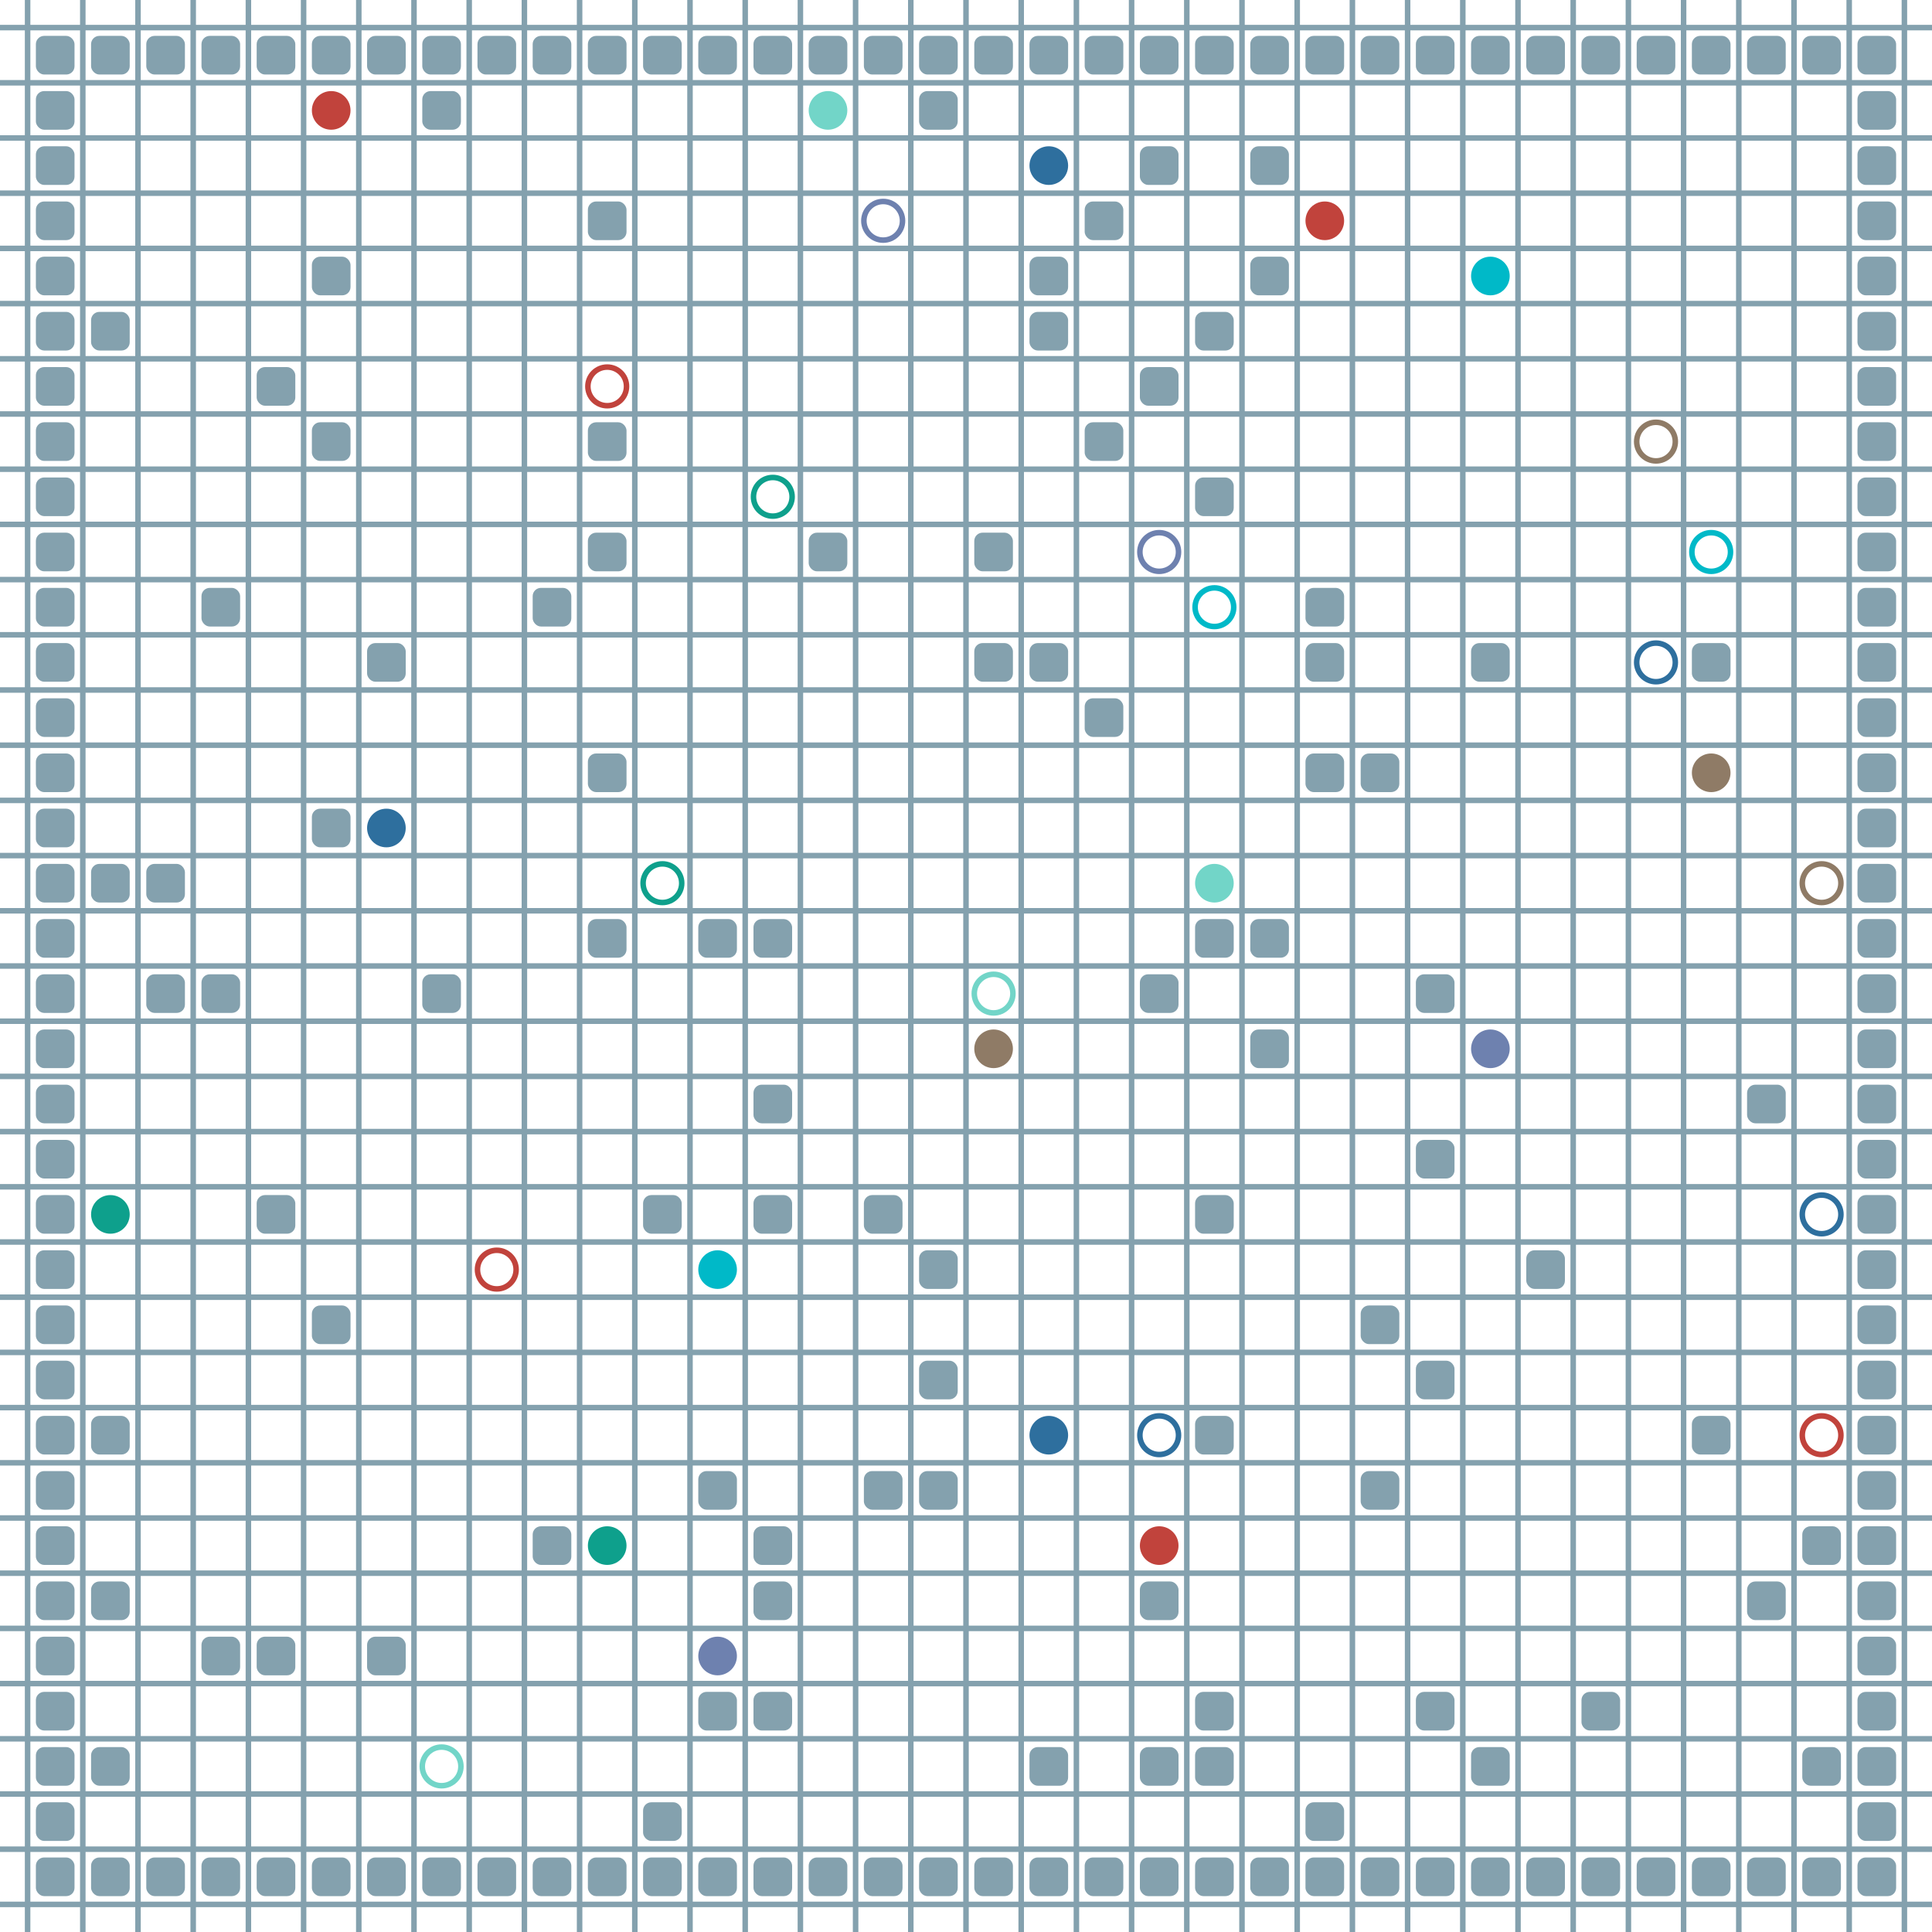 <?xml version="1.0" encoding="UTF-8"?>
        <svg xmlns="http://www.w3.org/2000/svg" xmlns:xlink="http://www.w3.org/1999/xlink"
             width="512" height="512" viewBox="0 -3500 3500 3500">
<defs>

        <rect id="obstacle" width="70" height="70" fill="#84A1AE" rx="15"/>
        <style>
        .line {stroke: #84A1AE; stroke-width: 10;}
        .agent {r: 35;}
        .target {fill: none; stroke-width: 10; r: 35;}
        </style>
        
</defs>

<line class="line" x1="-50.0" x2="-50.0" y1="0" y2="-3500" />
<line class="line" x1="50.0" x2="50.0" y1="0" y2="-3500" />
<line class="line" x1="150.0" x2="150.0" y1="0" y2="-3500" />
<line class="line" x1="250.0" x2="250.0" y1="0" y2="-3500" />
<line class="line" x1="350.0" x2="350.0" y1="0" y2="-3500" />
<line class="line" x1="450.0" x2="450.0" y1="0" y2="-3500" />
<line class="line" x1="550.0" x2="550.0" y1="0" y2="-3500" />
<line class="line" x1="650.0" x2="650.0" y1="0" y2="-3500" />
<line class="line" x1="750.0" x2="750.0" y1="0" y2="-3500" />
<line class="line" x1="850.0" x2="850.0" y1="0" y2="-3500" />
<line class="line" x1="950.0" x2="950.0" y1="0" y2="-3500" />
<line class="line" x1="1050.0" x2="1050.0" y1="0" y2="-3500" />
<line class="line" x1="1150.0" x2="1150.0" y1="0" y2="-3500" />
<line class="line" x1="1250.0" x2="1250.0" y1="0" y2="-3500" />
<line class="line" x1="1350.0" x2="1350.0" y1="0" y2="-3500" />
<line class="line" x1="1450.0" x2="1450.0" y1="0" y2="-3500" />
<line class="line" x1="1550.0" x2="1550.0" y1="0" y2="-3500" />
<line class="line" x1="1650.0" x2="1650.0" y1="0" y2="-3500" />
<line class="line" x1="1750.0" x2="1750.0" y1="0" y2="-3500" />
<line class="line" x1="1850.0" x2="1850.0" y1="0" y2="-3500" />
<line class="line" x1="1950.0" x2="1950.0" y1="0" y2="-3500" />
<line class="line" x1="2050.0" x2="2050.0" y1="0" y2="-3500" />
<line class="line" x1="2150.0" x2="2150.0" y1="0" y2="-3500" />
<line class="line" x1="2250.0" x2="2250.0" y1="0" y2="-3500" />
<line class="line" x1="2350.0" x2="2350.0" y1="0" y2="-3500" />
<line class="line" x1="2450.0" x2="2450.0" y1="0" y2="-3500" />
<line class="line" x1="2550.0" x2="2550.0" y1="0" y2="-3500" />
<line class="line" x1="2650.0" x2="2650.0" y1="0" y2="-3500" />
<line class="line" x1="2750.0" x2="2750.0" y1="0" y2="-3500" />
<line class="line" x1="2850.0" x2="2850.0" y1="0" y2="-3500" />
<line class="line" x1="2950.0" x2="2950.0" y1="0" y2="-3500" />
<line class="line" x1="3050.0" x2="3050.0" y1="0" y2="-3500" />
<line class="line" x1="3150.0" x2="3150.0" y1="0" y2="-3500" />
<line class="line" x1="3250.0" x2="3250.0" y1="0" y2="-3500" />
<line class="line" x1="3350.0" x2="3350.0" y1="0" y2="-3500" />
<line class="line" x1="3450.0" x2="3450.0" y1="0" y2="-3500" />
<line class="line" x1="0" x2="3500" y1="50.0" y2="50.0" />
<line class="line" x1="0" x2="3500" y1="-50.0" y2="-50.0" />
<line class="line" x1="0" x2="3500" y1="-150.0" y2="-150.0" />
<line class="line" x1="0" x2="3500" y1="-250.0" y2="-250.0" />
<line class="line" x1="0" x2="3500" y1="-350.0" y2="-350.0" />
<line class="line" x1="0" x2="3500" y1="-450.0" y2="-450.0" />
<line class="line" x1="0" x2="3500" y1="-550.0" y2="-550.0" />
<line class="line" x1="0" x2="3500" y1="-650.0" y2="-650.0" />
<line class="line" x1="0" x2="3500" y1="-750.0" y2="-750.0" />
<line class="line" x1="0" x2="3500" y1="-850.0" y2="-850.0" />
<line class="line" x1="0" x2="3500" y1="-950.0" y2="-950.0" />
<line class="line" x1="0" x2="3500" y1="-1050.0" y2="-1050.0" />
<line class="line" x1="0" x2="3500" y1="-1150.0" y2="-1150.0" />
<line class="line" x1="0" x2="3500" y1="-1250.0" y2="-1250.0" />
<line class="line" x1="0" x2="3500" y1="-1350.0" y2="-1350.0" />
<line class="line" x1="0" x2="3500" y1="-1450.0" y2="-1450.0" />
<line class="line" x1="0" x2="3500" y1="-1550.0" y2="-1550.0" />
<line class="line" x1="0" x2="3500" y1="-1650.0" y2="-1650.0" />
<line class="line" x1="0" x2="3500" y1="-1750.0" y2="-1750.0" />
<line class="line" x1="0" x2="3500" y1="-1850.0" y2="-1850.0" />
<line class="line" x1="0" x2="3500" y1="-1950.0" y2="-1950.0" />
<line class="line" x1="0" x2="3500" y1="-2050.0" y2="-2050.0" />
<line class="line" x1="0" x2="3500" y1="-2150.0" y2="-2150.0" />
<line class="line" x1="0" x2="3500" y1="-2250.0" y2="-2250.0" />
<line class="line" x1="0" x2="3500" y1="-2350.0" y2="-2350.0" />
<line class="line" x1="0" x2="3500" y1="-2450.0" y2="-2450.0" />
<line class="line" x1="0" x2="3500" y1="-2550.0" y2="-2550.0" />
<line class="line" x1="0" x2="3500" y1="-2650.0" y2="-2650.0" />
<line class="line" x1="0" x2="3500" y1="-2750.0" y2="-2750.0" />
<line class="line" x1="0" x2="3500" y1="-2850.0" y2="-2850.0" />
<line class="line" x1="0" x2="3500" y1="-2950.0" y2="-2950.0" />
<line class="line" x1="0" x2="3500" y1="-3050.0" y2="-3050.0" />
<line class="line" x1="0" x2="3500" y1="-3150.0" y2="-3150.0" />
<line class="line" x1="0" x2="3500" y1="-3250.0" y2="-3250.0" />
<line class="line" x1="0" x2="3500" y1="-3350.0" y2="-3350.0" />
<line class="line" x1="0" x2="3500" y1="-3450.0" y2="-3450.0" />
<use href="#obstacle" x="65" y="-135" />
<use href="#obstacle" x="65" y="-235" />
<use href="#obstacle" x="65" y="-335" />
<use href="#obstacle" x="65" y="-435" />
<use href="#obstacle" x="65" y="-535" />
<use href="#obstacle" x="65" y="-635" />
<use href="#obstacle" x="65" y="-735" />
<use href="#obstacle" x="65" y="-835" />
<use href="#obstacle" x="65" y="-935" />
<use href="#obstacle" x="65" y="-1035" />
<use href="#obstacle" x="65" y="-1135" />
<use href="#obstacle" x="65" y="-1235" />
<use href="#obstacle" x="65" y="-1335" />
<use href="#obstacle" x="65" y="-1435" />
<use href="#obstacle" x="65" y="-1535" />
<use href="#obstacle" x="65" y="-1635" />
<use href="#obstacle" x="65" y="-1735" />
<use href="#obstacle" x="65" y="-1835" />
<use href="#obstacle" x="65" y="-1935" />
<use href="#obstacle" x="65" y="-2035" />
<use href="#obstacle" x="65" y="-2135" />
<use href="#obstacle" x="65" y="-2235" />
<use href="#obstacle" x="65" y="-2335" />
<use href="#obstacle" x="65" y="-2435" />
<use href="#obstacle" x="65" y="-2535" />
<use href="#obstacle" x="65" y="-2635" />
<use href="#obstacle" x="65" y="-2735" />
<use href="#obstacle" x="65" y="-2835" />
<use href="#obstacle" x="65" y="-2935" />
<use href="#obstacle" x="65" y="-3035" />
<use href="#obstacle" x="65" y="-3135" />
<use href="#obstacle" x="65" y="-3235" />
<use href="#obstacle" x="65" y="-3335" />
<use href="#obstacle" x="65" y="-3435" />
<use href="#obstacle" x="165" y="-135" />
<use href="#obstacle" x="165" y="-335" />
<use href="#obstacle" x="165" y="-635" />
<use href="#obstacle" x="165" y="-935" />
<use href="#obstacle" x="165" y="-1935" />
<use href="#obstacle" x="165" y="-2935" />
<use href="#obstacle" x="165" y="-3435" />
<use href="#obstacle" x="265" y="-135" />
<use href="#obstacle" x="265" y="-1735" />
<use href="#obstacle" x="265" y="-1935" />
<use href="#obstacle" x="265" y="-3435" />
<use href="#obstacle" x="365" y="-135" />
<use href="#obstacle" x="365" y="-535" />
<use href="#obstacle" x="365" y="-1735" />
<use href="#obstacle" x="365" y="-2435" />
<use href="#obstacle" x="365" y="-3435" />
<use href="#obstacle" x="465" y="-135" />
<use href="#obstacle" x="465" y="-535" />
<use href="#obstacle" x="465" y="-1335" />
<use href="#obstacle" x="465" y="-2835" />
<use href="#obstacle" x="465" y="-3435" />
<use href="#obstacle" x="565" y="-135" />
<use href="#obstacle" x="565" y="-1135" />
<use href="#obstacle" x="565" y="-2035" />
<use href="#obstacle" x="565" y="-2735" />
<use href="#obstacle" x="565" y="-3035" />
<use href="#obstacle" x="565" y="-3435" />
<use href="#obstacle" x="665" y="-135" />
<use href="#obstacle" x="665" y="-535" />
<use href="#obstacle" x="665" y="-2335" />
<use href="#obstacle" x="665" y="-3435" />
<use href="#obstacle" x="765" y="-135" />
<use href="#obstacle" x="765" y="-1735" />
<use href="#obstacle" x="765" y="-3335" />
<use href="#obstacle" x="765" y="-3435" />
<use href="#obstacle" x="865" y="-135" />
<use href="#obstacle" x="865" y="-3435" />
<use href="#obstacle" x="965" y="-135" />
<use href="#obstacle" x="965" y="-735" />
<use href="#obstacle" x="965" y="-2435" />
<use href="#obstacle" x="965" y="-3435" />
<use href="#obstacle" x="1065" y="-135" />
<use href="#obstacle" x="1065" y="-1835" />
<use href="#obstacle" x="1065" y="-2135" />
<use href="#obstacle" x="1065" y="-2535" />
<use href="#obstacle" x="1065" y="-2735" />
<use href="#obstacle" x="1065" y="-3135" />
<use href="#obstacle" x="1065" y="-3435" />
<use href="#obstacle" x="1165" y="-135" />
<use href="#obstacle" x="1165" y="-235" />
<use href="#obstacle" x="1165" y="-1335" />
<use href="#obstacle" x="1165" y="-3435" />
<use href="#obstacle" x="1265" y="-135" />
<use href="#obstacle" x="1265" y="-435" />
<use href="#obstacle" x="1265" y="-835" />
<use href="#obstacle" x="1265" y="-1835" />
<use href="#obstacle" x="1265" y="-3435" />
<use href="#obstacle" x="1365" y="-135" />
<use href="#obstacle" x="1365" y="-435" />
<use href="#obstacle" x="1365" y="-635" />
<use href="#obstacle" x="1365" y="-735" />
<use href="#obstacle" x="1365" y="-1335" />
<use href="#obstacle" x="1365" y="-1535" />
<use href="#obstacle" x="1365" y="-1835" />
<use href="#obstacle" x="1365" y="-3435" />
<use href="#obstacle" x="1465" y="-135" />
<use href="#obstacle" x="1465" y="-2535" />
<use href="#obstacle" x="1465" y="-3435" />
<use href="#obstacle" x="1565" y="-135" />
<use href="#obstacle" x="1565" y="-835" />
<use href="#obstacle" x="1565" y="-1335" />
<use href="#obstacle" x="1565" y="-3435" />
<use href="#obstacle" x="1665" y="-135" />
<use href="#obstacle" x="1665" y="-835" />
<use href="#obstacle" x="1665" y="-1035" />
<use href="#obstacle" x="1665" y="-1235" />
<use href="#obstacle" x="1665" y="-3335" />
<use href="#obstacle" x="1665" y="-3435" />
<use href="#obstacle" x="1765" y="-135" />
<use href="#obstacle" x="1765" y="-2335" />
<use href="#obstacle" x="1765" y="-2535" />
<use href="#obstacle" x="1765" y="-3435" />
<use href="#obstacle" x="1865" y="-135" />
<use href="#obstacle" x="1865" y="-335" />
<use href="#obstacle" x="1865" y="-2335" />
<use href="#obstacle" x="1865" y="-2935" />
<use href="#obstacle" x="1865" y="-3035" />
<use href="#obstacle" x="1865" y="-3435" />
<use href="#obstacle" x="1965" y="-135" />
<use href="#obstacle" x="1965" y="-2235" />
<use href="#obstacle" x="1965" y="-2735" />
<use href="#obstacle" x="1965" y="-3135" />
<use href="#obstacle" x="1965" y="-3435" />
<use href="#obstacle" x="2065" y="-135" />
<use href="#obstacle" x="2065" y="-335" />
<use href="#obstacle" x="2065" y="-635" />
<use href="#obstacle" x="2065" y="-1735" />
<use href="#obstacle" x="2065" y="-2835" />
<use href="#obstacle" x="2065" y="-3235" />
<use href="#obstacle" x="2065" y="-3435" />
<use href="#obstacle" x="2165" y="-135" />
<use href="#obstacle" x="2165" y="-335" />
<use href="#obstacle" x="2165" y="-435" />
<use href="#obstacle" x="2165" y="-935" />
<use href="#obstacle" x="2165" y="-1335" />
<use href="#obstacle" x="2165" y="-1835" />
<use href="#obstacle" x="2165" y="-2635" />
<use href="#obstacle" x="2165" y="-2935" />
<use href="#obstacle" x="2165" y="-3435" />
<use href="#obstacle" x="2265" y="-135" />
<use href="#obstacle" x="2265" y="-1635" />
<use href="#obstacle" x="2265" y="-1835" />
<use href="#obstacle" x="2265" y="-3035" />
<use href="#obstacle" x="2265" y="-3235" />
<use href="#obstacle" x="2265" y="-3435" />
<use href="#obstacle" x="2365" y="-135" />
<use href="#obstacle" x="2365" y="-235" />
<use href="#obstacle" x="2365" y="-2135" />
<use href="#obstacle" x="2365" y="-2335" />
<use href="#obstacle" x="2365" y="-2435" />
<use href="#obstacle" x="2365" y="-3435" />
<use href="#obstacle" x="2465" y="-135" />
<use href="#obstacle" x="2465" y="-835" />
<use href="#obstacle" x="2465" y="-1135" />
<use href="#obstacle" x="2465" y="-2135" />
<use href="#obstacle" x="2465" y="-3435" />
<use href="#obstacle" x="2565" y="-135" />
<use href="#obstacle" x="2565" y="-435" />
<use href="#obstacle" x="2565" y="-1035" />
<use href="#obstacle" x="2565" y="-1435" />
<use href="#obstacle" x="2565" y="-1735" />
<use href="#obstacle" x="2565" y="-3435" />
<use href="#obstacle" x="2665" y="-135" />
<use href="#obstacle" x="2665" y="-335" />
<use href="#obstacle" x="2665" y="-2335" />
<use href="#obstacle" x="2665" y="-3435" />
<use href="#obstacle" x="2765" y="-135" />
<use href="#obstacle" x="2765" y="-1235" />
<use href="#obstacle" x="2765" y="-3435" />
<use href="#obstacle" x="2865" y="-135" />
<use href="#obstacle" x="2865" y="-435" />
<use href="#obstacle" x="2865" y="-3435" />
<use href="#obstacle" x="2965" y="-135" />
<use href="#obstacle" x="2965" y="-3435" />
<use href="#obstacle" x="3065" y="-135" />
<use href="#obstacle" x="3065" y="-935" />
<use href="#obstacle" x="3065" y="-2335" />
<use href="#obstacle" x="3065" y="-3435" />
<use href="#obstacle" x="3165" y="-135" />
<use href="#obstacle" x="3165" y="-635" />
<use href="#obstacle" x="3165" y="-1535" />
<use href="#obstacle" x="3165" y="-3435" />
<use href="#obstacle" x="3265" y="-135" />
<use href="#obstacle" x="3265" y="-335" />
<use href="#obstacle" x="3265" y="-735" />
<use href="#obstacle" x="3265" y="-3435" />
<use href="#obstacle" x="3365" y="-135" />
<use href="#obstacle" x="3365" y="-235" />
<use href="#obstacle" x="3365" y="-335" />
<use href="#obstacle" x="3365" y="-435" />
<use href="#obstacle" x="3365" y="-535" />
<use href="#obstacle" x="3365" y="-635" />
<use href="#obstacle" x="3365" y="-735" />
<use href="#obstacle" x="3365" y="-835" />
<use href="#obstacle" x="3365" y="-935" />
<use href="#obstacle" x="3365" y="-1035" />
<use href="#obstacle" x="3365" y="-1135" />
<use href="#obstacle" x="3365" y="-1235" />
<use href="#obstacle" x="3365" y="-1335" />
<use href="#obstacle" x="3365" y="-1435" />
<use href="#obstacle" x="3365" y="-1535" />
<use href="#obstacle" x="3365" y="-1635" />
<use href="#obstacle" x="3365" y="-1735" />
<use href="#obstacle" x="3365" y="-1835" />
<use href="#obstacle" x="3365" y="-1935" />
<use href="#obstacle" x="3365" y="-2035" />
<use href="#obstacle" x="3365" y="-2135" />
<use href="#obstacle" x="3365" y="-2235" />
<use href="#obstacle" x="3365" y="-2335" />
<use href="#obstacle" x="3365" y="-2435" />
<use href="#obstacle" x="3365" y="-2535" />
<use href="#obstacle" x="3365" y="-2635" />
<use href="#obstacle" x="3365" y="-2735" />
<use href="#obstacle" x="3365" y="-2835" />
<use href="#obstacle" x="3365" y="-2935" />
<use href="#obstacle" x="3365" y="-3035" />
<use href="#obstacle" x="3365" y="-3135" />
<use href="#obstacle" x="3365" y="-3235" />
<use href="#obstacle" x="3365" y="-3335" />
<use href="#obstacle" x="3365" y="-3435" />
<circle class="agent" cx="2400" cy="-3100" fill="#c1433c" r="35"> <animate attributeName="cy" dur="4.5s" keyTimes="0.0;0.053;0.105;0.158;0.211;0.368;0.421;0.474;0.526;1.0" repeatCount="indefinite" values="-3100;-3100;-3000;-2900;-2800;-2800;-2700;-2600;-2500;-2500"/>
<animate attributeName="cx" dur="4.5s" keyTimes="0.0;0.053;1.0" repeatCount="indefinite" values="2400;2400;2400"/>
<animate attributeName="visibility" dur="4.5s" keyTimes="0.0;0.053;1.0" repeatCount="indefinite" values="visible;visible;visible"/> </circle>
<circle class="agent" cx="700" cy="-2000" fill="#2e6f9e" r="35"> <animate attributeName="cy" dur="4.5s" keyTimes="0.0;0.053;0.105;0.158;0.211;1.0" repeatCount="indefinite" values="-2000;-2000;-2000;-1900;-1800;-1800"/>
<animate attributeName="cx" dur="4.5s" keyTimes="0.0;0.053;0.105;1.0" repeatCount="indefinite" values="700;700;800;800"/>
<animate attributeName="visibility" dur="4.5s" keyTimes="0.0;0.053;1.0" repeatCount="indefinite" values="visible;visible;visible"/> </circle>
<circle class="agent" cx="2700" cy="-1600" fill="#6e81af" r="35"> <animate attributeName="cy" dur="4.5s" keyTimes="0.0;0.053;0.105;0.158;0.211;0.263;1.0" repeatCount="indefinite" values="-1600;-1600;-1600;-1500;-1400;-1300;-1300"/>
<animate attributeName="cx" dur="4.5s" keyTimes="0.0;0.053;0.105;1.0" repeatCount="indefinite" values="2700;2700;2800;2800"/>
<animate attributeName="visibility" dur="4.5s" keyTimes="0.0;0.053;1.0" repeatCount="indefinite" values="visible;visible;visible"/> </circle>
<circle class="agent" cx="2700" cy="-3000" fill="#00b9c8" r="35"> <animate attributeName="cy" dur="4.5s" keyTimes="0.0;0.053;0.105;0.158;0.211;1.0" repeatCount="indefinite" values="-3000;-3000;-3000;-2900;-2800;-2800"/>
<animate attributeName="cx" dur="4.5s" keyTimes="0.0;0.053;0.105;0.316;0.368;0.421;0.474;0.526;0.579;0.632;0.684;1.0" repeatCount="indefinite" values="2700;2700;2800;2800;2900;2900;3000;3100;3100;3200;3300;3300"/>
<animate attributeName="visibility" dur="4.5s" keyTimes="0.0;0.053;1.0" repeatCount="indefinite" values="visible;visible;visible"/> </circle>
<circle class="agent" cx="2200" cy="-1900" fill="#72D5C8" r="35"> <animate attributeName="cy" dur="4.5s" keyTimes="0.0;0.053;1.0" repeatCount="indefinite" values="-1900;-1900;-1900"/>
<animate attributeName="cx" dur="4.5s" keyTimes="0.0;0.053;0.105;1.0" repeatCount="indefinite" values="2200;2200;2300;2300"/>
<animate attributeName="visibility" dur="4.5s" keyTimes="0.0;0.053;1.0" repeatCount="indefinite" values="visible;visible;visible"/> </circle>
<circle class="agent" cx="1100" cy="-700" fill="#0ea08c" r="35"> <animate attributeName="cy" dur="4.5s" keyTimes="0.0;0.053;0.105;0.158;0.211;0.263;1.0" repeatCount="indefinite" values="-700;-700;-700;-600;-500;-400;-400"/>
<animate attributeName="cx" dur="4.5s" keyTimes="0.0;0.053;0.105;1.0" repeatCount="indefinite" values="1100;1100;1200;1200"/>
<animate attributeName="visibility" dur="4.5s" keyTimes="0.0;0.053;1.0" repeatCount="indefinite" values="visible;visible;visible"/> </circle>
<circle class="agent" cx="3100" cy="-2100" fill="#8F7B66" r="35"> <animate attributeName="cy" dur="4.5s" keyTimes="0.0;0.053;0.316;0.368;0.474;0.526;0.579;0.632;0.684;0.737;0.789;0.842;0.895;0.947;1.0" repeatCount="indefinite" values="-2100;-2100;-2100;-2000;-2000;-1900;-1800;-1700;-1600;-1500;-1400;-1300;-1200;-1100;-1100"/>
<animate attributeName="cx" dur="4.5s" keyTimes="0.0;0.053;0.105;0.158;1.0" repeatCount="indefinite" values="3100;3100;3200;3300;3300"/>
<animate attributeName="visibility" dur="4.5s" keyTimes="0.0;0.053;1.0" repeatCount="indefinite" values="visible;visible;visible"/> </circle>
<circle class="agent" cx="2100" cy="-700" fill="#c1433c" r="35"> <animate attributeName="cy" dur="4.5s" keyTimes="0.0;0.053;0.105;0.158;0.211;1.0" repeatCount="indefinite" values="-700;-700;-700;-600;-500;-500"/>
<animate attributeName="cx" dur="4.5s" keyTimes="0.0;0.053;0.105;1.0" repeatCount="indefinite" values="2100;2100;2200;2200"/>
<animate attributeName="visibility" dur="4.5s" keyTimes="0.0;0.053;1.0" repeatCount="indefinite" values="visible;visible;visible"/> </circle>
<circle class="agent" cx="1900" cy="-3200" fill="#2e6f9e" r="35"> <animate attributeName="cy" dur="4.5s" keyTimes="0.0;0.053;1.0" repeatCount="indefinite" values="-3200;-3200;-3200"/>
<animate attributeName="cx" dur="4.5s" keyTimes="0.0;0.053;0.105;1.0" repeatCount="indefinite" values="1900;1900;2000;2000"/>
<animate attributeName="visibility" dur="4.5s" keyTimes="0.0;0.053;1.0" repeatCount="indefinite" values="visible;visible;visible"/> </circle>
<circle class="agent" cx="1300" cy="-500" fill="#6e81af" r="35"> <animate attributeName="cy" dur="4.5s" keyTimes="0.0;0.053;1.0" repeatCount="indefinite" values="-500;-500;-500"/>
<animate attributeName="cx" dur="4.5s" keyTimes="0.0;0.053;0.105;1.0" repeatCount="indefinite" values="1300;1300;1400;1400"/>
<animate attributeName="visibility" dur="4.5s" keyTimes="0.0;0.053;1.0" repeatCount="indefinite" values="visible;visible;visible"/> </circle>
<circle class="agent" cx="1300" cy="-1200" fill="#00b9c8" r="35"> <animate attributeName="cy" dur="4.5s" keyTimes="0.0;0.053;0.105;0.158;0.211;0.263;0.316;1.0" repeatCount="indefinite" values="-1200;-1200;-1200;-1100;-1000;-900;-800;-800"/>
<animate attributeName="cx" dur="4.5s" keyTimes="0.0;0.053;0.105;1.0" repeatCount="indefinite" values="1300;1300;1400;1400"/>
<animate attributeName="visibility" dur="4.5s" keyTimes="0.0;0.053;1.0" repeatCount="indefinite" values="visible;visible;visible"/> </circle>
<circle class="agent" cx="1500" cy="-3300" fill="#72D5C8" r="35"> <animate attributeName="cy" dur="4.5s" keyTimes="0.0;0.053;1.0" repeatCount="indefinite" values="-3300;-3300;-3300"/>
<animate attributeName="cx" dur="4.5s" keyTimes="0.0;0.053;0.105;1.0" repeatCount="indefinite" values="1500;1500;1600;1600"/>
<animate attributeName="visibility" dur="4.5s" keyTimes="0.0;0.053;1.0" repeatCount="indefinite" values="visible;visible;visible"/> </circle>
<circle class="agent" cx="200" cy="-1300" fill="#0ea08c" r="35"> <animate attributeName="cy" dur="4.5s" keyTimes="0.0;0.053;0.105;0.158;0.211;0.263;0.316;0.368;0.421;0.474;0.526;0.579;0.632;0.684;0.737;1.0" repeatCount="indefinite" values="-1300;-1300;-1300;-1200;-1100;-1000;-900;-800;-700;-600;-500;-400;-300;-300;-200;-200"/>
<animate attributeName="cx" dur="4.5s" keyTimes="0.0;0.053;0.105;1.0" repeatCount="indefinite" values="200;200;300;300"/>
<animate attributeName="visibility" dur="4.5s" keyTimes="0.0;0.053;1.0" repeatCount="indefinite" values="visible;visible;visible"/> </circle>
<circle class="agent" cx="1800" cy="-1600" fill="#8F7B66" r="35"> <animate attributeName="cy" dur="4.5s" keyTimes="0.0;0.053;0.105;0.158;0.211;0.263;0.316;0.368;0.421;0.474;0.526;0.579;0.632;0.684;0.737;0.895;0.947;1.0" repeatCount="indefinite" values="-1600;-1600;-1600;-1500;-1400;-1300;-1200;-1100;-1000;-1000;-900;-800;-700;-600;-500;-500;-400;-400"/>
<animate attributeName="cx" dur="4.5s" keyTimes="0.0;0.053;0.105;1.0" repeatCount="indefinite" values="1800;1800;1900;1900"/>
<animate attributeName="visibility" dur="4.5s" keyTimes="0.0;0.053;1.0" repeatCount="indefinite" values="visible;visible;visible"/> </circle>
<circle class="agent" cx="600" cy="-3300" fill="#c1433c" r="35"> <animate attributeName="cy" dur="4.5s" keyTimes="0.0;0.053;0.105;0.158;0.211;0.263;0.368;0.421;0.474;0.526;0.579;0.632;0.684;1.0" repeatCount="indefinite" values="-3300;-3300;-3300;-3200;-3100;-3000;-3000;-2900;-2800;-2700;-2600;-2500;-2400;-2400"/>
<animate attributeName="cx" dur="4.5s" keyTimes="0.0;0.053;0.105;1.0" repeatCount="indefinite" values="600;600;700;700"/>
<animate attributeName="visibility" dur="4.5s" keyTimes="0.0;0.053;1.0" repeatCount="indefinite" values="visible;visible;visible"/> </circle>
<circle class="agent" cx="1900" cy="-900" fill="#2e6f9e" r="35"> <animate attributeName="cy" dur="4.5s" keyTimes="0.0;0.053;0.105;0.158;0.211;0.263;0.316;0.368;1.0" repeatCount="indefinite" values="-900;-900;-900;-800;-700;-600;-500;-400;-400"/>
<animate attributeName="cx" dur="4.5s" keyTimes="0.0;0.053;0.105;1.0" repeatCount="indefinite" values="1900;1900;2000;2000"/>
<animate attributeName="visibility" dur="4.5s" keyTimes="0.0;0.053;1.0" repeatCount="indefinite" values="visible;visible;visible"/> </circle>
<circle class="target" cx="3300" cy="-900" r="35" stroke="#c1433c"> <animate attributeName="visibility" dur="4.5s" keyTimes="0.0;0.053;1.0" repeatCount="indefinite" values="visible;visible;visible"/> </circle>
<circle class="target" cx="3000" cy="-2300" r="35" stroke="#2e6f9e"> <animate attributeName="visibility" dur="4.5s" keyTimes="0.0;0.053;1.0" repeatCount="indefinite" values="visible;visible;visible"/> </circle>
<circle class="target" cx="2100" cy="-2500" r="35" stroke="#6e81af"> <animate attributeName="visibility" dur="4.5s" keyTimes="0.0;0.053;1.0" repeatCount="indefinite" values="visible;visible;visible"/> </circle>
<circle class="target" cx="3100" cy="-2500" r="35" stroke="#00b9c8"> <animate attributeName="visibility" dur="4.5s" keyTimes="0.0;0.053;1.0" repeatCount="indefinite" values="visible;visible;visible"/> </circle>
<circle class="target" cx="800" cy="-300" r="35" stroke="#72D5C8"> <animate attributeName="visibility" dur="4.5s" keyTimes="0.0;0.053;1.0" repeatCount="indefinite" values="visible;visible;visible"/> </circle>
<circle class="target" cx="1200" cy="-1900" r="35" stroke="#0ea08c"> <animate attributeName="visibility" dur="4.5s" keyTimes="0.0;0.053;1.0" repeatCount="indefinite" values="visible;visible;visible"/> </circle>
<circle class="target" cx="3300" cy="-1900" r="35" stroke="#8F7B66"> <animate attributeName="visibility" dur="4.5s" keyTimes="0.0;0.053;1.0" repeatCount="indefinite" values="visible;visible;visible"/> </circle>
<circle class="target" cx="900" cy="-1200" r="35" stroke="#c1433c"> <animate attributeName="visibility" dur="4.5s" keyTimes="0.0;0.053;1.0" repeatCount="indefinite" values="visible;visible;visible"/> </circle>
<circle class="target" cx="2100" cy="-900" r="35" stroke="#2e6f9e"> <animate attributeName="visibility" dur="4.5s" keyTimes="0.0;0.053;1.0" repeatCount="indefinite" values="visible;visible;visible"/> </circle>
<circle class="target" cx="1600" cy="-3100" r="35" stroke="#6e81af"> <animate attributeName="visibility" dur="4.5s" keyTimes="0.0;0.053;1.0" repeatCount="indefinite" values="visible;visible;visible"/> </circle>
<circle class="target" cx="2200" cy="-2400" r="35" stroke="#00b9c8"> <animate attributeName="visibility" dur="4.5s" keyTimes="0.0;0.053;1.0" repeatCount="indefinite" values="visible;visible;visible"/> </circle>
<circle class="target" cx="1800" cy="-1700" r="35" stroke="#72D5C8"> <animate attributeName="visibility" dur="4.5s" keyTimes="0.0;0.053;1.0" repeatCount="indefinite" values="visible;visible;visible"/> </circle>
<circle class="target" cx="1400" cy="-2600" r="35" stroke="#0ea08c"> <animate attributeName="visibility" dur="4.5s" keyTimes="0.0;0.053;1.0" repeatCount="indefinite" values="visible;visible;visible"/> </circle>
<circle class="target" cx="3000" cy="-2700" r="35" stroke="#8F7B66"> <animate attributeName="visibility" dur="4.5s" keyTimes="0.0;0.053;1.0" repeatCount="indefinite" values="visible;visible;visible"/> </circle>
<circle class="target" cx="1100" cy="-2800" r="35" stroke="#c1433c"> <animate attributeName="visibility" dur="4.5s" keyTimes="0.0;0.053;1.0" repeatCount="indefinite" values="visible;visible;visible"/> </circle>
<circle class="target" cx="3300" cy="-1300" r="35" stroke="#2e6f9e"> <animate attributeName="visibility" dur="4.5s" keyTimes="0.0;0.053;1.0" repeatCount="indefinite" values="visible;visible;visible"/> </circle>
</svg>